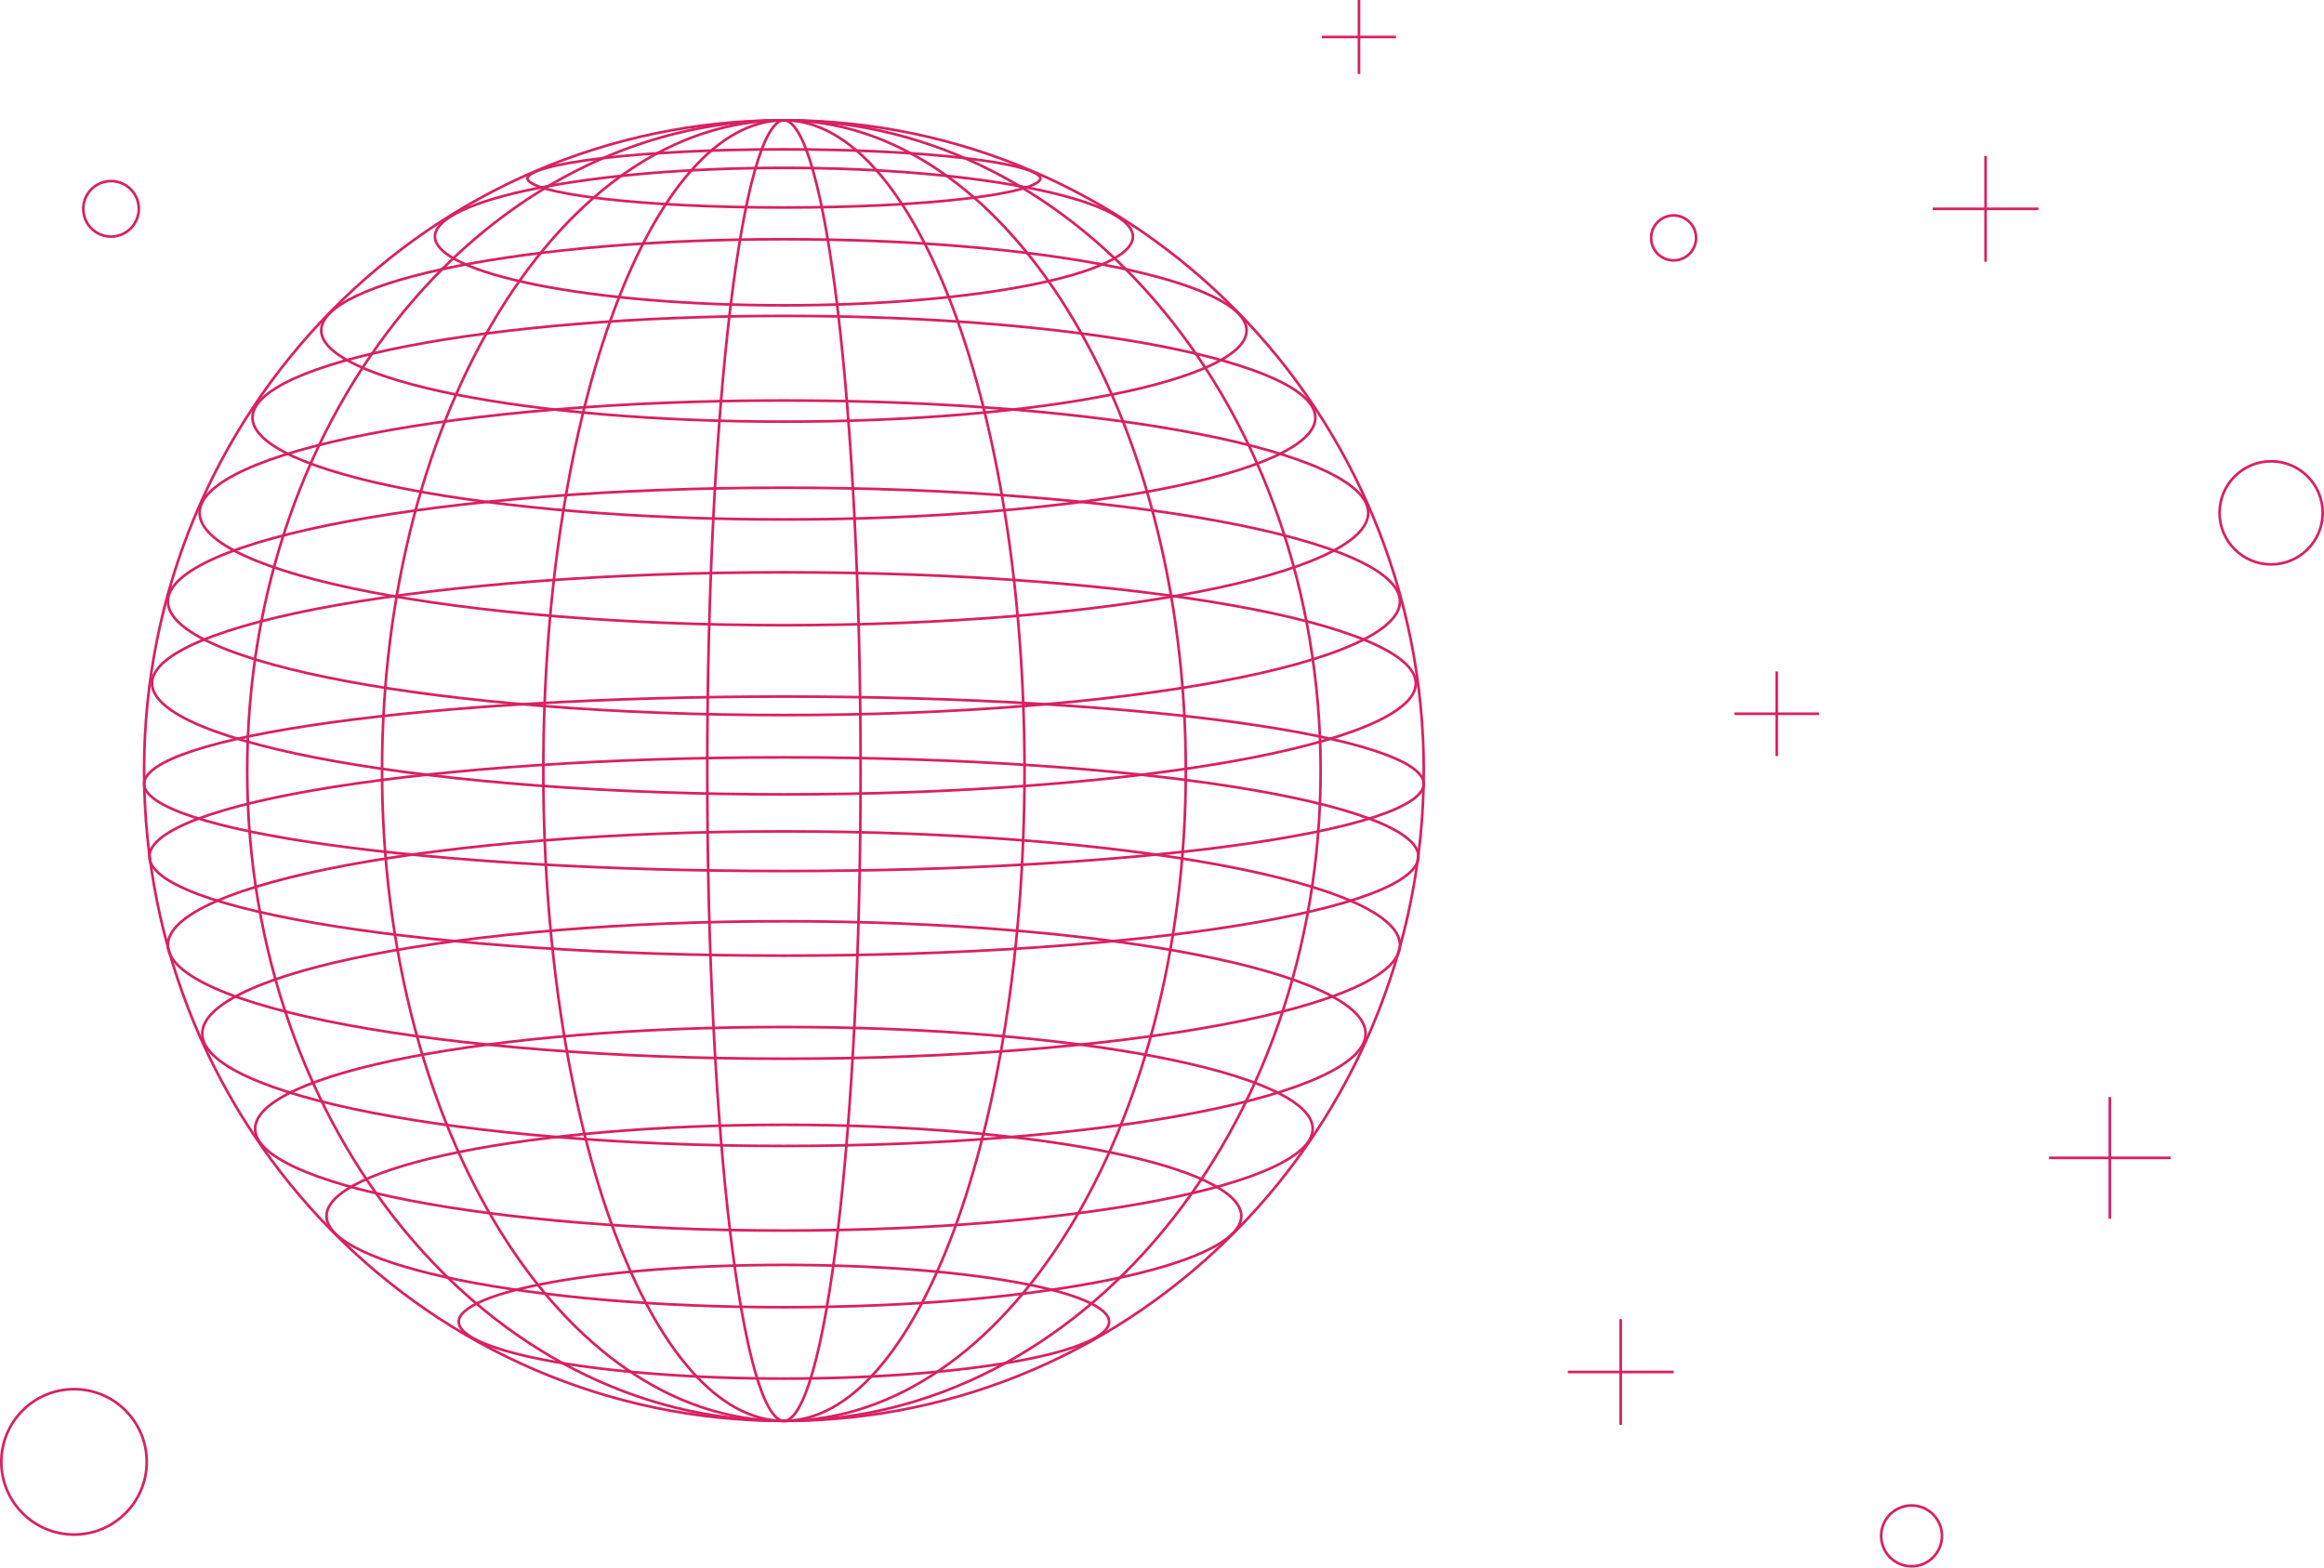 <svg width="879" height="593" viewBox="0 0 879 593" fill="none" xmlns="http://www.w3.org/2000/svg">
<path d="M56.5 324C56.5 321.607 58.035 319.174 61.192 316.737C64.338 314.308 69.01 311.943 75.075 309.677C87.198 305.148 104.77 301.06 126.519 297.624C170.008 290.752 230.106 286.5 296.5 286.5C362.894 286.5 422.992 290.752 466.481 297.624C488.23 301.06 505.802 305.148 517.925 309.677C523.99 311.943 528.662 314.308 531.808 316.737C534.964 319.174 536.5 321.607 536.5 324C536.5 326.393 534.964 328.826 531.808 331.263C528.662 333.692 523.99 336.057 517.925 338.323C505.802 342.852 488.23 346.94 466.481 350.376C422.992 357.248 362.894 361.5 296.5 361.5C230.106 361.5 170.008 357.248 126.519 350.376C104.77 346.94 87.198 342.852 75.075 338.323C69.01 336.057 64.338 333.692 61.192 331.263C58.035 328.826 56.5 326.393 56.5 324Z" stroke="#DA2063"/>
<path d="M57.5 258.5C57.5 255.771 59.057 253.032 62.193 250.312C65.327 247.595 69.978 244.951 76.014 242.418C88.084 237.354 105.579 232.783 127.235 228.94C170.54 221.256 230.384 216.5 296.5 216.5C362.616 216.5 422.46 221.256 465.765 228.94C487.421 232.783 504.916 237.355 516.985 242.418C523.022 244.951 527.673 247.595 530.807 250.313C533.943 253.033 535.5 255.771 535.5 258.5C535.5 261.229 533.943 263.967 530.807 266.687C527.673 269.405 523.022 272.049 516.985 274.582C504.916 279.646 487.421 284.217 465.765 288.06C422.46 295.744 362.616 300.5 296.5 300.5C230.384 300.5 170.54 295.744 127.235 288.06C105.579 284.217 88.084 279.645 76.014 274.582C69.978 272.049 65.327 269.405 62.193 266.687C59.057 263.967 57.5 261.229 57.5 258.5Z" stroke="#DA2063"/>
<path d="M76.5 391C76.5 388.218 77.944 385.442 80.825 382.696C83.706 379.95 87.983 377.277 93.537 374.717C104.642 369.596 120.743 364.973 140.679 361.085C180.541 353.312 235.633 348.5 296.5 348.5C357.367 348.5 412.459 353.312 452.321 361.085C472.257 364.973 488.358 369.596 499.463 374.717C505.017 377.277 509.294 379.95 512.175 382.696C515.057 385.442 516.5 388.218 516.5 391C516.5 393.782 515.057 396.558 512.175 399.304C509.294 402.05 505.017 404.723 499.463 407.283C488.358 412.404 472.257 417.027 452.321 420.915C412.459 428.688 357.367 433.5 296.5 433.5C235.633 433.5 180.541 428.688 140.679 420.915C120.743 417.027 104.642 412.404 93.537 407.283C87.983 404.723 83.706 402.05 80.825 399.304C77.944 396.558 76.5 393.782 76.5 391Z" stroke="#DA2063"/>
<path d="M517.5 194C517.5 196.781 516.05 199.557 513.156 202.303C510.261 205.05 505.964 207.722 500.385 210.283C489.229 215.403 473.055 220.027 453.029 223.915C412.985 231.688 357.644 236.5 296.5 236.5C235.356 236.5 180.015 231.688 139.971 223.915C119.945 220.027 103.771 215.403 92.615 210.283C87.036 207.722 82.739 205.049 79.844 202.303C76.95 199.557 75.5 196.781 75.5 194C75.5 191.219 76.95 188.443 79.844 185.697C82.739 182.95 87.036 180.278 92.615 177.717C103.771 172.597 119.945 167.973 139.971 164.085C180.015 156.312 235.356 151.5 296.5 151.5C357.644 151.5 412.985 156.312 453.029 164.085C473.055 167.973 489.229 172.597 500.385 177.717C505.964 180.278 510.261 182.951 513.156 185.697C516.05 188.443 517.5 191.219 517.5 194Z" stroke="#DA2063"/>
<path d="M123.5 460C123.5 457.764 124.621 455.525 126.876 453.302C129.132 451.078 132.486 448.909 136.85 446.828C145.575 442.666 158.234 438.905 173.916 435.741C205.272 429.416 248.612 425.5 296.5 425.5C344.388 425.5 387.728 429.416 419.084 435.741C434.766 438.905 447.425 442.666 456.15 446.828C460.514 448.909 463.868 451.078 466.124 453.302C468.379 455.525 469.5 457.764 469.5 460C469.5 462.236 468.379 464.475 466.124 466.698C463.868 468.922 460.514 471.091 456.15 473.172C447.425 477.334 434.766 481.095 419.084 484.259C387.728 490.584 344.388 494.5 296.5 494.5C248.612 494.5 205.272 490.584 173.916 484.259C158.234 481.095 145.575 477.334 136.85 473.172C132.486 471.091 129.132 468.922 126.876 466.698C124.621 464.475 123.5 462.236 123.5 460Z" stroke="#DA2063"/>
<path d="M471.5 125C471.5 127.234 470.367 129.472 468.085 131.696C465.803 133.92 462.41 136.09 457.995 138.171C449.168 142.333 436.363 146.095 420.499 149.258C388.781 155.584 344.94 159.5 296.5 159.5C248.06 159.5 204.219 155.584 172.501 149.258C156.637 146.095 143.832 142.333 135.005 138.171C130.59 136.09 127.197 133.92 124.915 131.696C122.633 129.472 121.5 127.234 121.5 125C121.5 122.766 122.633 120.528 124.915 118.304C127.197 116.08 130.59 113.91 135.005 111.829C143.832 107.667 156.637 103.905 172.501 100.742C204.219 94.416 248.06 90.5 296.5 90.5C344.94 90.5 388.781 94.416 420.499 100.742C436.363 103.905 449.168 107.667 457.995 111.829C462.41 113.91 465.803 116.08 468.085 118.304C470.367 120.528 471.5 122.766 471.5 125Z" stroke="#DA2063"/>
<path d="M199.5 67.5C199.5 67.256 199.603 66.975 199.882 66.65C200.165 66.322 200.608 65.974 201.231 65.615C202.476 64.898 204.344 64.189 206.796 63.505C211.693 62.14 218.803 60.904 227.616 59.865C245.235 57.787 269.589 56.5 296.5 56.5C323.411 56.5 347.765 57.787 365.384 59.865C374.197 60.904 381.307 62.14 386.204 63.505C388.656 64.189 390.524 64.898 391.769 65.615C392.392 65.974 392.835 66.322 393.118 66.65C393.397 66.975 393.5 67.256 393.5 67.5C393.5 67.744 393.397 68.025 393.118 68.35C392.835 68.678 392.392 69.026 391.769 69.385C390.524 70.102 388.656 70.811 386.204 71.495C381.307 72.86 374.197 74.096 365.384 75.135C347.765 77.213 323.411 78.5 296.5 78.5C269.589 78.5 245.235 77.213 227.616 75.135C218.803 74.096 211.693 72.86 206.796 71.495C204.344 70.811 202.476 70.102 201.231 69.385C200.608 69.026 200.165 68.678 199.882 68.35C199.603 68.025 199.5 67.744 199.5 67.5Z" stroke="#DA2063"/>
<path d="M54.5 296.5C54.5 294.448 56.011 292.32 59.206 290.163C62.38 288.02 67.094 285.934 73.212 283.936C85.441 279.941 103.164 276.337 125.095 273.307C168.95 267.249 229.551 263.5 296.5 263.5C363.449 263.5 424.05 267.249 467.905 273.307C489.836 276.337 507.559 279.941 519.788 283.936C525.906 285.934 530.619 288.02 533.794 290.163C536.989 292.32 538.5 294.448 538.5 296.5C538.5 298.552 536.989 300.68 533.794 302.837C530.619 304.98 525.906 307.066 519.788 309.064C507.559 313.059 489.836 316.663 467.905 319.693C424.05 325.751 363.449 329.5 296.5 329.5C229.551 329.5 168.95 325.751 125.095 319.693C103.164 316.663 85.441 313.059 73.212 309.064C67.094 307.066 62.38 304.98 59.206 302.837C56.011 300.68 54.5 298.552 54.5 296.5Z" stroke="#DA2063"/>
<path d="M63.5 357.5C63.5 354.692 65.025 351.884 68.081 349.103C71.135 346.323 75.667 343.617 81.551 341.025C93.315 335.844 110.37 331.166 131.482 327.232C173.699 319.368 232.042 314.5 296.5 314.5C360.958 314.5 419.301 319.368 461.518 327.232C482.63 331.166 499.685 335.844 511.449 341.025C517.333 343.617 521.865 346.323 524.92 349.103C527.975 351.884 529.5 354.692 529.5 357.5C529.5 360.308 527.975 363.116 524.92 365.897C521.865 368.677 517.333 371.383 511.449 373.975C499.685 379.156 482.63 383.834 461.518 387.768C419.301 395.632 360.958 400.5 296.5 400.5C232.042 400.5 173.699 395.632 131.482 387.768C110.37 383.834 93.315 379.156 81.551 373.975C75.667 371.383 71.135 368.677 68.081 365.897C65.025 363.116 63.5 360.308 63.5 357.5Z" stroke="#DA2063"/>
<path d="M529.5 227.5C529.5 230.308 527.975 233.116 524.919 235.897C521.865 238.678 517.333 241.383 511.449 243.975C499.685 249.156 482.63 253.834 461.518 257.768C419.301 265.632 360.958 270.5 296.5 270.5C232.042 270.5 173.699 265.632 131.482 257.768C110.37 253.834 93.315 249.156 81.551 243.975C75.667 241.383 71.135 238.677 68.081 235.897C65.025 233.116 63.5 230.308 63.5 227.5C63.5 224.692 65.025 221.884 68.081 219.103C71.135 216.323 75.667 213.617 81.551 211.025C93.315 205.844 110.37 201.166 131.482 197.232C173.699 189.368 232.042 184.5 296.5 184.5C360.958 184.5 419.301 189.368 461.518 197.232C482.63 201.166 499.685 205.844 511.449 211.025C517.333 213.617 521.865 216.323 524.919 219.103C527.975 221.884 529.5 224.692 529.5 227.5Z" stroke="#DA2063"/>
<path d="M96.5 427C96.5 424.495 97.803 421.988 100.418 419.503C103.033 417.017 106.917 414.595 111.965 412.274C122.058 407.632 136.695 403.439 154.821 399.914C191.064 392.864 241.155 388.5 296.5 388.5C351.845 388.5 401.936 392.864 438.179 399.914C456.305 403.439 470.942 407.632 481.035 412.274C486.083 414.595 489.967 417.017 492.582 419.503C495.197 421.988 496.5 424.495 496.5 427C496.5 429.505 495.197 432.012 492.582 434.497C489.967 436.983 486.083 439.405 481.035 441.726C470.942 446.368 456.305 450.561 438.179 454.086C401.936 461.136 351.845 465.5 296.5 465.5C241.155 465.5 191.064 461.136 154.821 454.086C136.695 450.561 122.058 446.368 111.965 441.726C106.917 439.405 103.033 436.983 100.418 434.497C97.803 432.012 96.5 429.505 96.5 427Z" stroke="#DA2063"/>
<path d="M497.5 158C497.5 160.504 496.191 163.011 493.563 165.497C490.934 167.983 487.03 170.404 481.957 172.726C471.813 177.368 457.103 181.561 438.887 185.086C402.462 192.136 352.121 196.5 296.5 196.5C240.879 196.5 190.538 192.136 154.113 185.086C135.897 181.56 121.187 177.368 111.043 172.726C105.97 170.404 102.066 167.983 99.437 165.497C96.809 163.011 95.5 160.504 95.5 158C95.5 155.496 96.809 152.989 99.437 150.503C102.066 148.017 105.97 145.596 111.043 143.274C121.187 138.632 135.897 134.439 154.113 130.914C190.538 123.864 240.879 119.5 296.5 119.5C352.121 119.5 402.462 123.864 438.887 130.914C457.103 134.44 471.813 138.632 481.957 143.274C487.03 145.596 490.934 148.017 493.563 150.503C496.191 152.989 497.5 155.496 497.5 158Z" stroke="#DA2063"/>
<path d="M173.5 500C173.5 498.686 174.246 497.329 175.837 495.943C177.426 494.561 179.798 493.204 182.899 491.897C189.099 489.286 198.1 486.924 209.26 484.936C231.572 480.961 262.417 478.5 296.5 478.5C330.583 478.5 361.428 480.961 383.74 484.936C394.9 486.924 403.901 489.286 410.101 491.897C413.202 493.204 415.574 494.561 417.163 495.943C418.754 497.329 419.5 498.686 419.5 500C419.5 501.314 418.754 502.671 417.163 504.057C415.574 505.439 413.202 506.796 410.101 508.103C403.901 510.714 394.9 513.076 383.74 515.064C361.428 519.039 330.583 521.5 296.5 521.5C262.417 521.5 231.572 519.039 209.26 515.064C198.1 513.076 189.099 510.714 182.899 508.103C179.798 506.796 177.426 505.439 175.837 504.057C174.246 502.671 173.5 501.314 173.5 500Z" stroke="#DA2063"/>
<path d="M428.5 89.5C428.5 91.148 427.667 92.813 425.959 94.483C424.249 96.154 421.701 97.79 418.374 99.363C411.723 102.508 402.066 105.354 390.094 107.748C366.157 112.535 333.066 115.5 296.5 115.5C259.934 115.5 226.843 112.535 202.906 107.748C190.934 105.354 181.277 102.508 174.626 99.363C171.299 97.79 168.751 96.154 167.041 94.483C165.333 92.813 164.5 91.148 164.5 89.5C164.5 87.852 165.333 86.187 167.041 84.517C168.751 82.846 171.299 81.21 174.626 79.637C181.277 76.492 190.934 73.647 202.906 71.252C226.843 66.465 259.934 63.5 296.5 63.5C333.066 63.5 366.157 66.465 390.094 71.252C402.066 73.647 411.723 76.492 418.374 79.637C421.701 81.21 424.249 82.846 425.959 84.517C427.667 86.187 428.5 87.852 428.5 89.5Z" stroke="#DA2063"/>
<path d="M296.5 537.5C184.472 537.5 93.5 427.456 93.5 291.5C93.5 155.544 184.472 45.5 296.5 45.5C408.528 45.5 499.5 155.544 499.5 291.5C499.5 427.456 408.528 537.5 296.5 537.5Z" stroke="#DA2063"/>
<path d="M296.5 537.5C162.855 537.5 54.5 427.37 54.5 291.5C54.5 155.63 162.855 45.5 296.5 45.5C430.145 45.5 538.5 155.63 538.5 291.5C538.5 427.37 430.145 537.5 296.5 537.5Z" stroke="#DA2063"/>
<path d="M296.5 537.5C254.625 537.5 216.637 510.063 189.091 465.539C161.551 421.022 144.5 359.491 144.5 291.5C144.5 223.509 161.551 161.978 189.091 117.461C216.637 72.937 254.625 45.5 296.5 45.5C338.375 45.5 376.363 72.937 403.909 117.461C431.449 161.978 448.5 223.509 448.5 291.5C448.5 359.491 431.449 421.022 403.909 465.539C376.363 510.063 338.375 537.5 296.5 537.5Z" stroke="#DA2063"/>
<path d="M296.5 537.5C284.063 537.5 272.153 530.711 261.26 518.299C250.368 505.888 240.536 487.899 232.268 465.628C215.736 421.089 205.5 359.526 205.5 291.5C205.5 223.474 215.736 161.911 232.268 117.372C240.536 95.101 250.368 77.112 261.26 64.701C272.153 52.289 284.063 45.5 296.5 45.5C308.937 45.5 320.847 52.289 331.74 64.701C342.632 77.112 352.464 95.101 360.732 117.372C377.264 161.911 387.5 223.475 387.5 291.5C387.5 359.526 377.264 421.089 360.732 465.628C352.464 487.899 342.632 505.888 331.74 518.299C320.847 530.711 308.937 537.5 296.5 537.5Z" stroke="#DA2063"/>
<path d="M296.5 537.5C294.759 537.5 292.899 536.01 290.986 532.74C289.098 529.51 287.259 524.715 285.498 518.493C281.98 506.056 278.805 488.037 276.137 465.742C270.801 421.16 267.5 359.556 267.5 291.5C267.5 223.444 270.801 161.84 276.137 117.258C278.805 94.963 281.98 76.944 285.498 64.507C287.259 58.285 289.098 53.49 290.986 50.26C292.899 46.99 294.759 45.5 296.5 45.5C298.242 45.5 300.101 46.99 302.014 50.26C303.902 53.49 305.741 58.285 307.502 64.507C311.02 76.944 314.195 94.963 316.863 117.258C322.199 161.84 325.5 223.444 325.5 291.5C325.5 359.556 322.199 421.16 316.863 465.742C314.195 488.037 311.02 506.056 307.502 518.493C305.741 524.715 303.902 529.51 302.014 532.74C300.101 536.01 298.241 537.5 296.5 537.5Z" stroke="#DA2063"/>
<path d="M751 59V99M771 79L731 79" stroke="#DA2063"/>
<path d="M613 499V539M633 519L593 519" stroke="#DA2063"/>
<path d="M672 254V286M688 270L656 270" stroke="#DA2063"/>
<path d="M798 415V461M821 438L775 438" stroke="#DA2063"/>
<path d="M514 0V28M528 14L500 14" stroke="#DA2063"/>
<circle cx="859" cy="194" r="19.5" stroke="#DA2063"/>
<circle cx="723" cy="581" r="11.5" stroke="#DA2063"/>
<circle cx="633" cy="90" r="8.5" stroke="#DA2063"/>
<circle cx="42" cy="79" r="10.5" stroke="#DA2063"/>
<circle cx="28" cy="553" r="27.5" stroke="#DA2063"/>
</svg>
